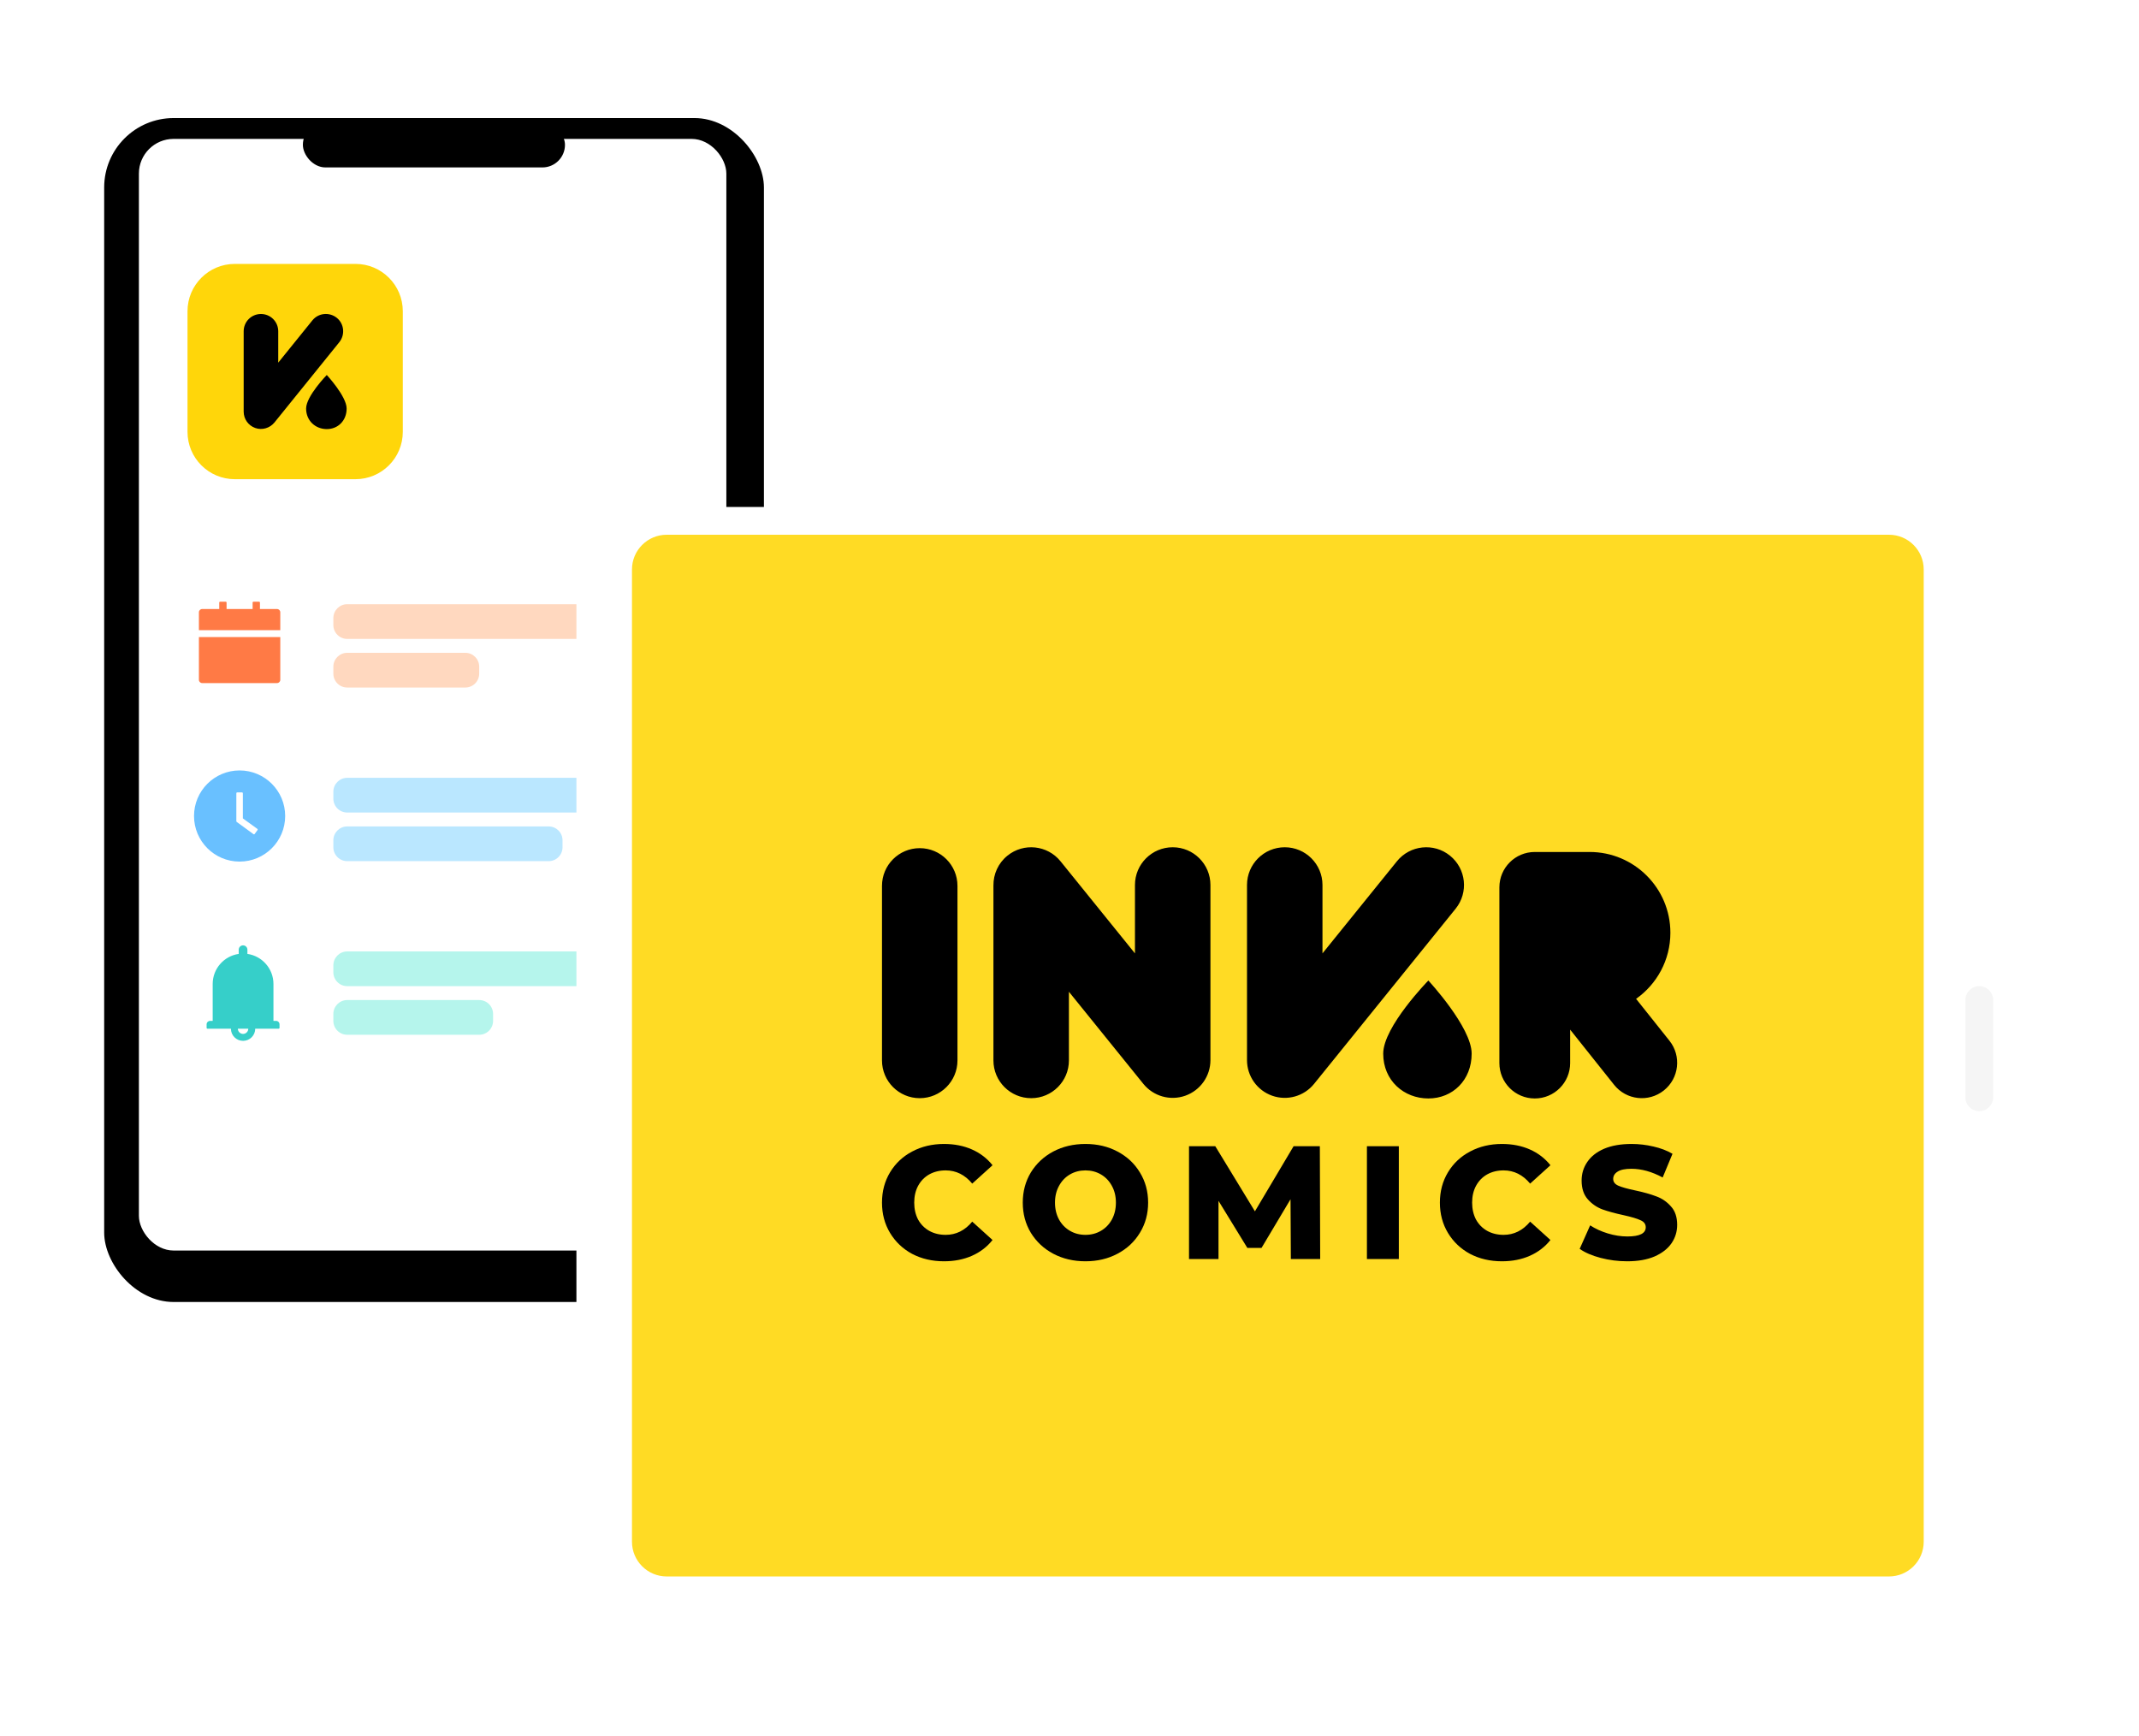 <svg width="308" height="250" viewBox="0 0 308 250" fill="none" xmlns="http://www.w3.org/2000/svg">
<g filter="url(#filter0_d)">
<rect x="15" y="15" width="95" height="170.479" rx="10" fill="black"/>
</g>
<rect x="20" y="20" width="84.589" height="160.068" rx="5" fill="white"/>
<path d="M48 89C48 87.895 48.895 87 50 87H112C113.105 87 114 87.895 114 89V90C114 91.105 113.105 92 112 92H50C48.895 92 48 91.105 48 90V89Z" fill="#FFD8BF"/>
<path d="M28.641 97.891C28.641 98.15 28.85 98.359 29.109 98.359H39.891C40.15 98.359 40.359 98.15 40.359 97.891V91.738H28.641V97.891ZM39.891 87.695H37.43V86.758C37.43 86.693 37.377 86.641 37.312 86.641H36.492C36.428 86.641 36.375 86.693 36.375 86.758V87.695H32.625V86.758C32.625 86.693 32.572 86.641 32.508 86.641H31.688C31.623 86.641 31.57 86.693 31.57 86.758V87.695H29.109C28.85 87.695 28.641 87.905 28.641 88.164V90.742H40.359V88.164C40.359 87.905 40.15 87.695 39.891 87.695Z" fill="#FF7A45"/>
<path d="M34.5 110.938C30.876 110.938 27.938 113.876 27.938 117.5C27.938 121.124 30.876 124.062 34.5 124.062C38.124 124.062 41.062 121.124 41.062 117.5C41.062 113.876 38.124 110.938 34.5 110.938ZM37.085 119.517L36.666 120.088C36.657 120.101 36.646 120.111 36.633 120.119C36.62 120.127 36.605 120.133 36.59 120.135C36.574 120.137 36.559 120.137 36.544 120.133C36.529 120.129 36.515 120.122 36.502 120.113L34.08 118.347C34.065 118.336 34.052 118.322 34.044 118.305C34.035 118.288 34.031 118.27 34.031 118.251V114.219C34.031 114.154 34.084 114.102 34.148 114.102H34.853C34.917 114.102 34.97 114.154 34.97 114.219V117.844L37.059 119.354C37.112 119.391 37.123 119.464 37.085 119.517Z" fill="#69C0FF"/>
<path d="M39.75 147H39.375V141.688C39.375 139.483 37.745 137.659 35.625 137.356V136.75C35.625 136.405 35.345 136.125 35 136.125C34.655 136.125 34.375 136.405 34.375 136.75V137.356C32.255 137.659 30.625 139.483 30.625 141.688V147H30.25C29.973 147 29.75 147.223 29.75 147.5V148C29.75 148.069 29.806 148.125 29.875 148.125H33.25C33.25 149.091 34.034 149.875 35 149.875C35.966 149.875 36.75 149.091 36.75 148.125H40.125C40.194 148.125 40.25 148.069 40.25 148V147.5C40.25 147.223 40.027 147 39.75 147ZM35 148.875C34.586 148.875 34.25 148.539 34.25 148.125H35.75C35.75 148.539 35.414 148.875 35 148.875Z" fill="#36CFC9"/>
<path d="M48 114C48 112.895 48.895 112 50 112H112C113.105 112 114 112.895 114 114V115C114 116.105 113.105 117 112 117H50C48.895 117 48 116.105 48 115V114Z" fill="#BAE7FF"/>
<path d="M48 139C48 137.895 48.895 137 50 137H112C113.105 137 114 137.895 114 139V140C114 141.105 113.105 142 112 142H50C48.895 142 48 141.105 48 140V139Z" fill="#B5F5EC"/>
<path d="M48 96C48 94.895 48.895 94 50 94H67C68.105 94 69 94.895 69 96V97C69 98.105 68.105 99 67 99H50C48.895 99 48 98.105 48 97V96Z" fill="#FFD8BF"/>
<path d="M48 121C48 119.895 48.895 119 50 119H79C80.105 119 81 119.895 81 121V122C81 123.105 80.105 124 79 124H50C48.895 124 48 123.105 48 122V121Z" fill="#BAE7FF"/>
<path d="M48 146C48 144.895 48.895 144 50 144H69C70.105 144 71 144.895 71 146V147C71 148.105 70.105 149 69 149H50C48.895 149 48 148.105 48 147V146Z" fill="#B5F5EC"/>
<rect x="43.612" y="17.602" width="37.74" height="6.507" rx="3.253" fill="black"/>
<path d="M51.187 38H33.813C30.051 38 27 41.051 27 44.813V62.187C27 65.949 30.051 69 33.813 69H51.187C54.949 69 58 65.949 58 62.187V44.813C58 41.051 54.949 38 51.187 38Z" fill="#FFD60A"/>
<path fill-rule="evenodd" clip-rule="evenodd" d="M44.981 46.131C45.84 45.065 47.41 44.902 48.491 45.761C49.558 46.62 49.721 48.19 48.861 49.271L39.516 60.839C38.849 61.654 37.738 61.98 36.746 61.624C35.754 61.269 35.087 60.336 35.087 59.269V47.701C35.087 46.324 36.198 45.213 37.575 45.213C38.953 45.213 40.064 46.324 40.064 47.701V52.219L44.981 46.131ZM47.054 61.787C45.44 61.787 44.077 60.602 44.077 58.825C44.077 57.047 47.054 53.996 47.054 53.996C47.054 53.996 49.913 57.077 49.913 58.825C49.913 60.572 48.669 61.787 47.054 61.787Z" fill="black"/>
<g filter="url(#filter1_d)">
<rect x="83" y="69" width="211" height="166" rx="10" fill="white"/>
</g>
<g filter="url(#filter2_i)">
<path d="M91 82C91 79.239 93.239 77 96 77H272C274.761 77 277 79.239 277 82V222C277 224.761 274.761 227 272 227H96C93.239 227 91 224.761 91 222V82Z" fill="#FFDB24"/>
</g>
<path d="M287 144C287 142.895 286.105 142 285 142C283.895 142 283 142.895 283 144V158C283 159.105 283.895 160 285 160C286.105 160 287 159.105 287 158V144Z" fill="#F5F5F5"/>
<path fill-rule="evenodd" clip-rule="evenodd" d="M201.145 124.019C203.031 121.685 206.452 121.321 208.787 123.208C211.121 125.094 211.484 128.515 209.598 130.85L189.22 156.068C187.772 157.859 185.353 158.543 183.182 157.776C181.011 157.008 179.559 154.955 179.559 152.652V127.434C179.559 124.433 181.992 122 184.993 122C187.994 122 190.427 124.433 190.427 127.434V137.281L201.145 124.019ZM205.673 158.171C202.156 158.171 199.172 155.602 199.172 151.716C199.172 147.831 205.673 141.189 205.673 141.189C205.673 141.189 211.908 147.909 211.908 151.716C211.908 155.524 209.19 158.171 205.673 158.171ZM145.066 123.208C147.401 121.321 150.822 121.685 152.708 124.019L163.426 137.281V127.434C163.426 124.433 165.859 122 168.86 122C171.861 122 174.294 124.433 174.294 127.434L174.294 152.652C174.294 154.955 172.842 157.008 170.671 157.776C168.5 158.543 166.081 157.859 164.633 156.068L153.916 142.805V152.696C153.916 155.697 151.483 158.13 148.482 158.13C145.48 158.13 143.047 155.697 143.047 152.696V127.563C143.047 127.543 143.048 127.522 143.048 127.502C143.029 125.895 143.719 124.296 145.066 123.208ZM137.868 127.563C137.868 124.562 135.435 122.129 132.434 122.129C129.433 122.129 127 124.562 127 127.563V152.696C127 155.697 129.433 158.13 132.434 158.13C135.435 158.13 137.868 155.697 137.868 152.696V127.563ZM240.523 134.312C240.523 138.244 238.572 141.721 235.584 143.826L240.39 149.86C242.143 152.061 241.78 155.266 239.579 157.019C237.378 158.772 234.173 158.409 232.42 156.208L226.089 148.259V153.077C226.089 155.891 223.808 158.172 220.994 158.172C218.18 158.172 215.9 155.891 215.9 153.077V127.775C215.9 124.961 218.18 122.681 220.993 122.68V122.679H228.805V122.68C228.833 122.679 228.862 122.679 228.891 122.679C235.315 122.679 240.523 127.887 240.523 134.312Z" fill="black"/>
<path d="M135.933 181.617C134.232 181.617 132.7 181.261 131.339 180.549C129.993 179.822 128.934 178.816 128.16 177.532C127.387 176.248 127 174.794 127 173.17C127 171.545 127.387 170.091 128.16 168.807C128.934 167.523 129.993 166.525 131.339 165.814C132.7 165.087 134.232 164.723 135.933 164.723C137.418 164.723 138.756 164.986 139.947 165.512C141.138 166.038 142.128 166.796 142.917 167.786L139.994 170.432C138.942 169.163 137.666 168.529 136.165 168.529C135.283 168.529 134.494 168.722 133.798 169.109C133.118 169.496 132.584 170.045 132.197 170.757C131.826 171.453 131.641 172.257 131.641 173.17C131.641 174.083 131.826 174.895 132.197 175.606C132.584 176.303 133.118 176.844 133.798 177.231C134.494 177.618 135.283 177.811 136.165 177.811C137.666 177.811 138.942 177.177 139.994 175.908L142.917 178.553C142.128 179.544 141.138 180.302 139.947 180.828C138.756 181.354 137.418 181.617 135.933 181.617Z" fill="black"/>
<path d="M156.296 181.617C154.579 181.617 153.033 181.253 151.656 180.526C150.295 179.799 149.22 178.793 148.431 177.509C147.657 176.225 147.271 174.779 147.271 173.17C147.271 171.561 147.657 170.115 148.431 168.83C149.22 167.546 150.295 166.541 151.656 165.814C153.033 165.087 154.579 164.723 156.296 164.723C158.013 164.723 159.553 165.087 160.914 165.814C162.291 166.541 163.366 167.546 164.139 168.83C164.928 170.115 165.322 171.561 165.322 173.17C165.322 174.779 164.928 176.225 164.139 177.509C163.366 178.793 162.291 179.799 160.914 180.526C159.553 181.253 158.013 181.617 156.296 181.617ZM156.296 177.811C157.116 177.811 157.859 177.618 158.524 177.231C159.189 176.844 159.715 176.303 160.102 175.606C160.488 174.895 160.682 174.083 160.682 173.17C160.682 172.257 160.488 171.453 160.102 170.757C159.715 170.045 159.189 169.496 158.524 169.109C157.859 168.722 157.116 168.529 156.296 168.529C155.477 168.529 154.734 168.722 154.069 169.109C153.404 169.496 152.878 170.045 152.491 170.757C152.105 171.453 151.911 172.257 151.911 173.17C151.911 174.083 152.105 174.895 152.491 175.606C152.878 176.303 153.404 176.844 154.069 177.231C154.734 177.618 155.477 177.811 156.296 177.811Z" fill="black"/>
<path d="M185.873 181.292L185.827 172.683L181.65 179.691H179.608L175.455 172.915V181.292H171.209V165.048H174.991L180.699 174.423L186.267 165.048H190.049L190.096 181.292H185.873Z" fill="black"/>
<path d="M196.827 165.048H201.421V181.292H196.827V165.048Z" fill="black"/>
<path d="M216.268 181.617C214.566 181.617 213.035 181.261 211.674 180.549C210.328 179.822 209.268 178.816 208.495 177.532C207.721 176.248 207.335 174.794 207.335 173.17C207.335 171.545 207.721 170.091 208.495 168.807C209.268 167.523 210.328 166.525 211.674 165.814C213.035 165.087 214.566 164.723 216.268 164.723C217.753 164.723 219.091 164.986 220.282 165.512C221.473 166.038 222.463 166.796 223.252 167.786L220.328 170.432C219.276 169.163 218 168.529 216.5 168.529C215.618 168.529 214.829 168.722 214.133 169.109C213.453 169.496 212.919 170.045 212.532 170.757C212.161 171.453 211.975 172.257 211.975 173.17C211.975 174.083 212.161 174.895 212.532 175.606C212.919 176.303 213.453 176.844 214.133 177.231C214.829 177.618 215.618 177.811 216.5 177.811C218 177.811 219.276 177.177 220.328 175.908L223.252 178.553C222.463 179.544 221.473 180.302 220.282 180.828C219.091 181.354 217.753 181.617 216.268 181.617Z" fill="black"/>
<path d="M234.307 181.617C232.992 181.617 231.716 181.454 230.479 181.129C229.241 180.804 228.236 180.371 227.462 179.83L228.971 176.442C229.698 176.921 230.541 177.308 231.5 177.602C232.459 177.896 233.402 178.043 234.33 178.043C236.094 178.043 236.975 177.602 236.975 176.72C236.975 176.256 236.72 175.916 236.21 175.699C235.715 175.467 234.91 175.227 233.797 174.98C232.575 174.717 231.554 174.438 230.734 174.144C229.914 173.835 229.21 173.348 228.623 172.683C228.035 172.017 227.741 171.12 227.741 169.991C227.741 169.001 228.012 168.111 228.553 167.322C229.094 166.518 229.899 165.883 230.966 165.419C232.049 164.955 233.371 164.723 234.934 164.723C236.001 164.723 237.053 164.847 238.089 165.094C239.126 165.326 240.038 165.675 240.827 166.139L239.412 169.55C237.865 168.714 236.364 168.297 234.91 168.297C233.998 168.297 233.333 168.436 232.915 168.714C232.497 168.977 232.289 169.326 232.289 169.759C232.289 170.192 232.536 170.517 233.031 170.733C233.526 170.95 234.323 171.174 235.421 171.406C236.658 171.669 237.679 171.955 238.484 172.265C239.303 172.559 240.007 173.038 240.595 173.704C241.198 174.353 241.5 175.243 241.5 176.372C241.5 177.347 241.229 178.229 240.688 179.018C240.147 179.807 239.334 180.441 238.252 180.92C237.169 181.385 235.854 181.617 234.307 181.617Z" fill="black"/>
<defs>
<filter id="filter0_d" x="5" y="7" width="115" height="190.479" filterUnits="userSpaceOnUse" color-interpolation-filters="sRGB">
<feFlood flood-opacity="0" result="BackgroundImageFix"/>
<feColorMatrix in="SourceAlpha" type="matrix" values="0 0 0 0 0 0 0 0 0 0 0 0 0 0 0 0 0 0 127 0"/>
<feOffset dy="2"/>
<feGaussianBlur stdDeviation="5"/>
<feColorMatrix type="matrix" values="0 0 0 0 0 0 0 0 0 0 0 0 0 0 0 0 0 0 0.18 0"/>
<feBlend mode="normal" in2="BackgroundImageFix" result="effect1_dropShadow"/>
<feBlend mode="normal" in="SourceGraphic" in2="effect1_dropShadow" result="shape"/>
</filter>
<filter id="filter1_d" x="73" y="63" width="231" height="186" filterUnits="userSpaceOnUse" color-interpolation-filters="sRGB">
<feFlood flood-opacity="0" result="BackgroundImageFix"/>
<feColorMatrix in="SourceAlpha" type="matrix" values="0 0 0 0 0 0 0 0 0 0 0 0 0 0 0 0 0 0 127 0"/>
<feOffset dy="4"/>
<feGaussianBlur stdDeviation="5"/>
<feColorMatrix type="matrix" values="0 0 0 0 0 0 0 0 0 0 0 0 0 0 0 0 0 0 0.15 0"/>
<feBlend mode="normal" in2="BackgroundImageFix" result="effect1_dropShadow"/>
<feBlend mode="normal" in="SourceGraphic" in2="effect1_dropShadow" result="shape"/>
</filter>
<filter id="filter2_i" x="91" y="77" width="186" height="150" filterUnits="userSpaceOnUse" color-interpolation-filters="sRGB">
<feFlood flood-opacity="0" result="BackgroundImageFix"/>
<feBlend mode="normal" in="SourceGraphic" in2="BackgroundImageFix" result="shape"/>
<feColorMatrix in="SourceAlpha" type="matrix" values="0 0 0 0 0 0 0 0 0 0 0 0 0 0 0 0 0 0 127 0" result="hardAlpha"/>
<feOffset/>
<feGaussianBlur stdDeviation="1"/>
<feComposite in2="hardAlpha" operator="arithmetic" k2="-1" k3="1"/>
<feColorMatrix type="matrix" values="0 0 0 0 0 0 0 0 0 0 0 0 0 0 0 0 0 0 0.1 0"/>
<feBlend mode="normal" in2="shape" result="effect1_innerShadow"/>
</filter>
</defs>
</svg>
